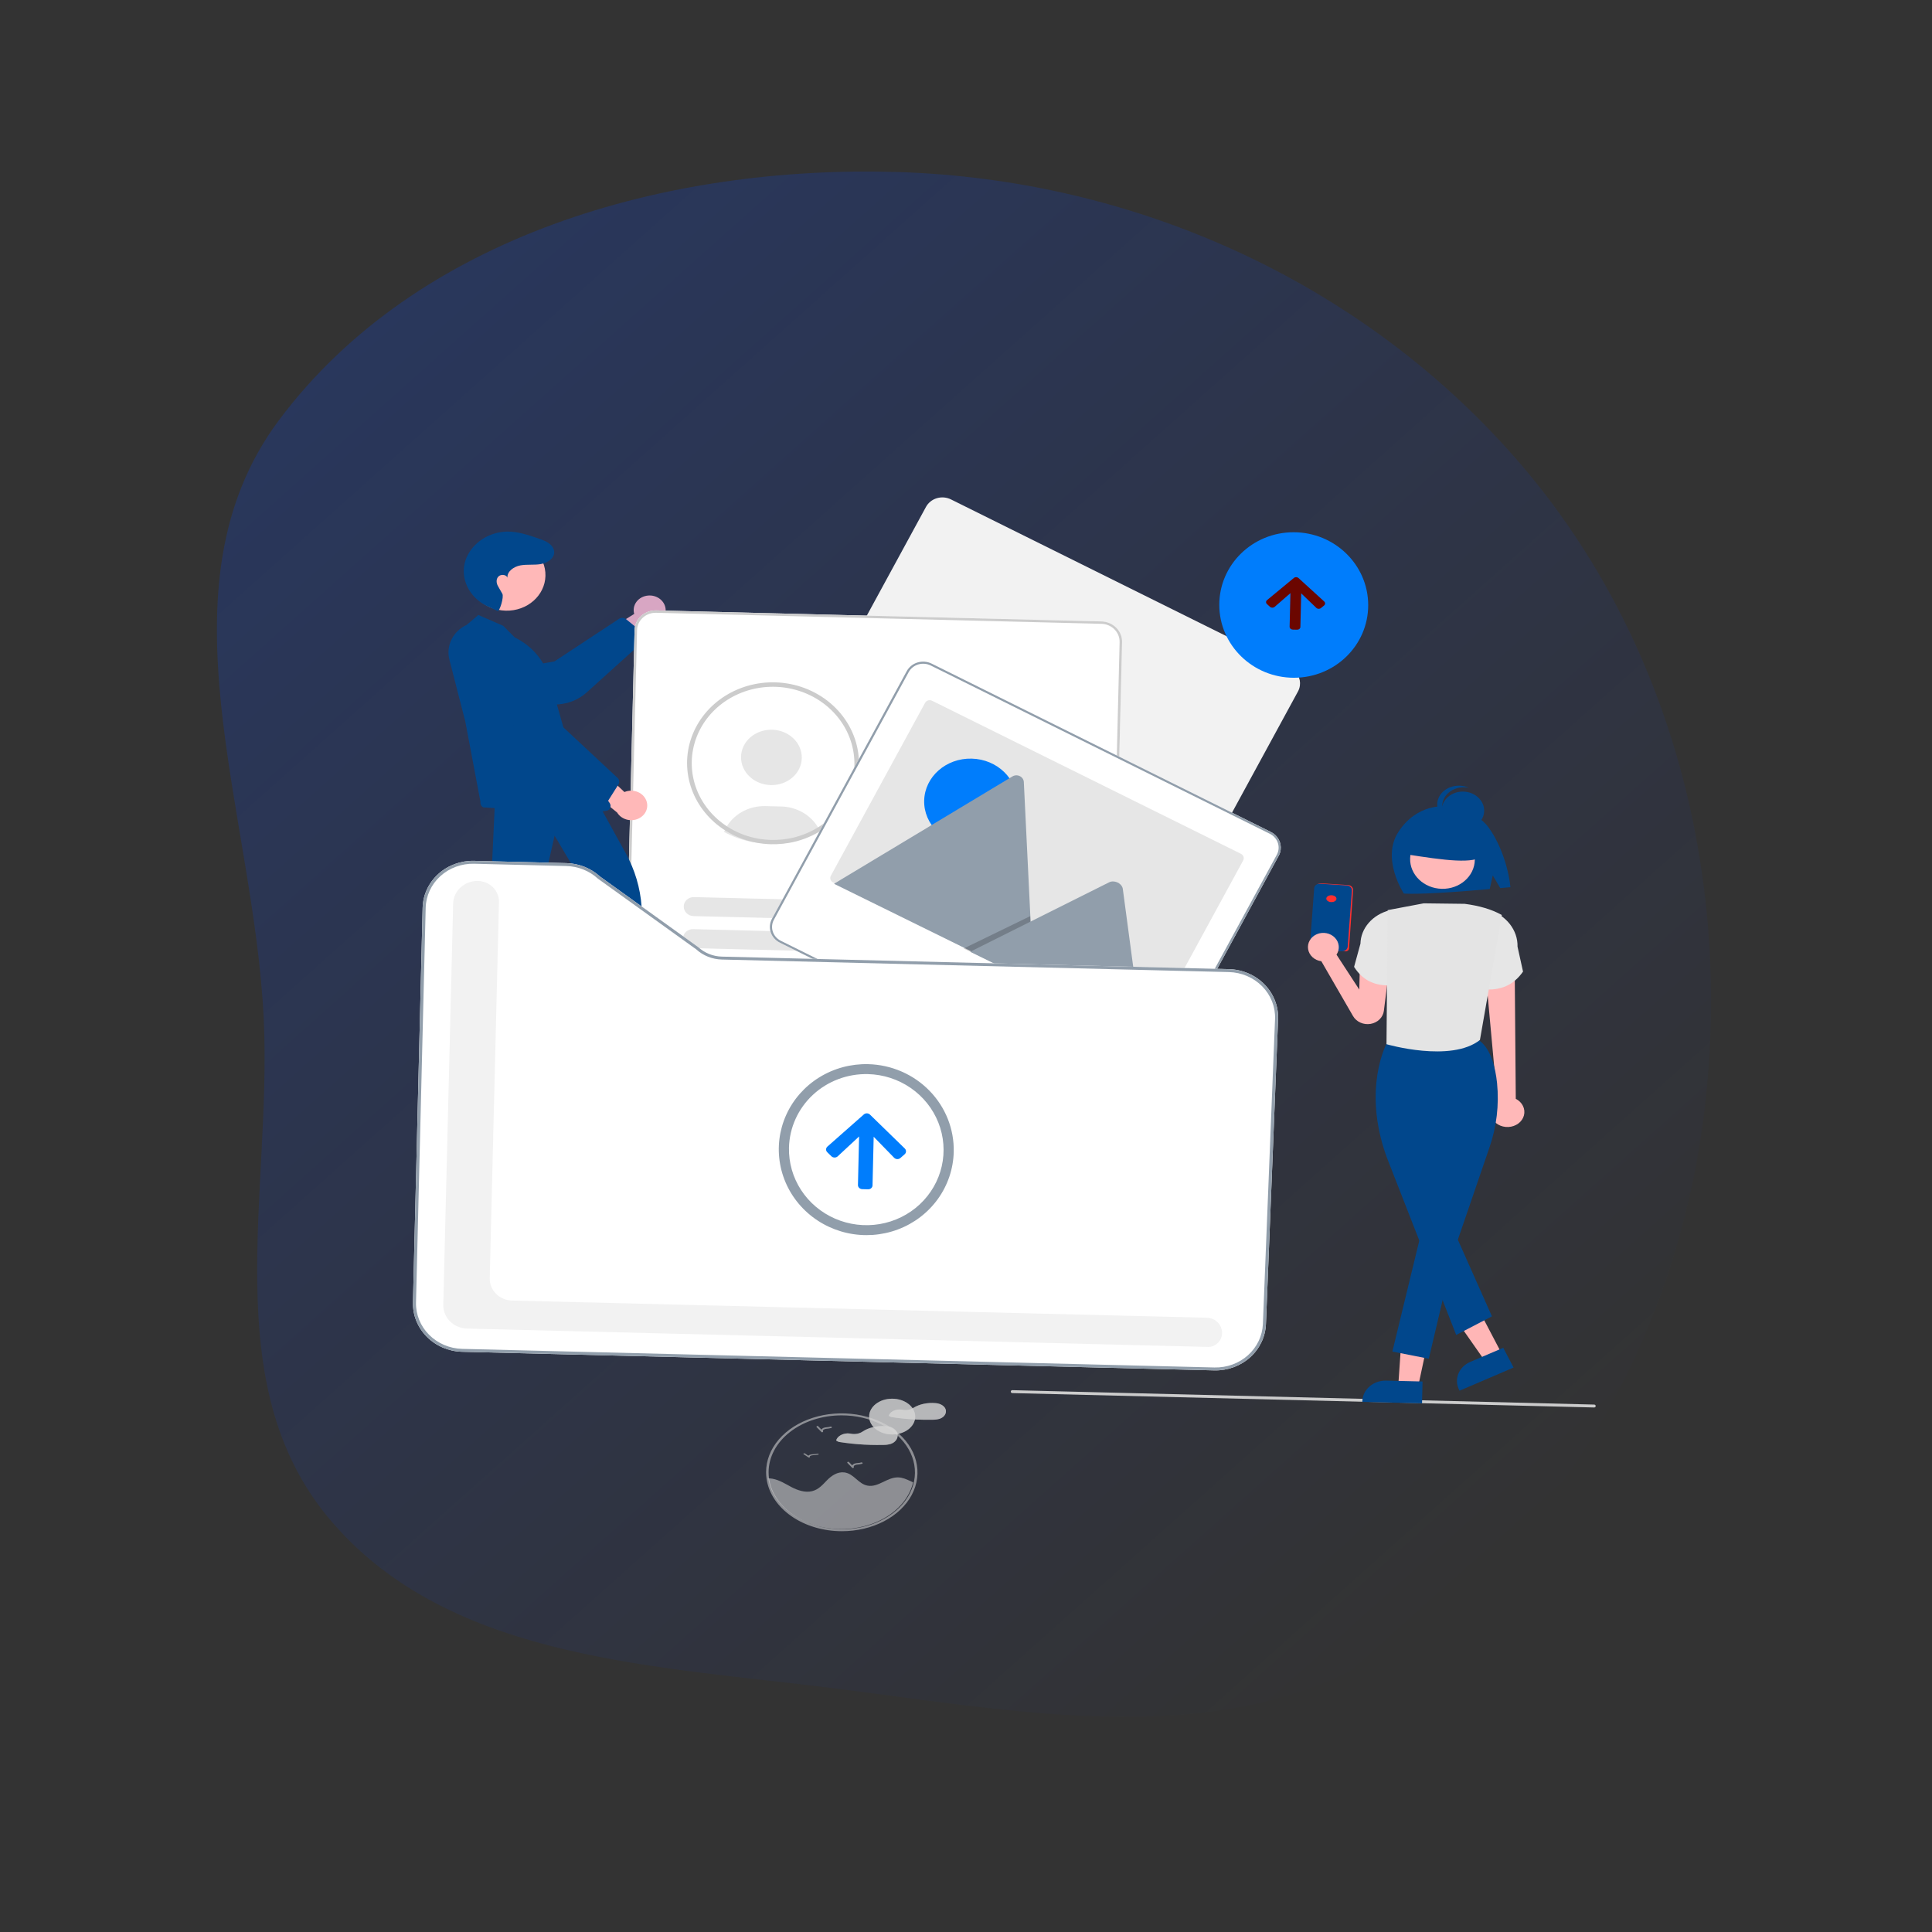 <svg width="100%" height="100%" viewBox="0 0 300 300" fill="none" xmlns="http://www.w3.org/2000/svg"><rect x="0" y="0" width="300" height="300" fill="#333333" stroke="none"/><g clip-path="url(#clip0_22_3)"><path d="M100.65 92.476C100.291 92.504 99.942 92.604 99.63 92.769C99.317 92.934 99.048 93.161 98.841 93.433C98.634 93.705 98.495 94.015 98.433 94.343C98.371 94.67 98.387 95.007 98.481 95.328L91.227 99.851L95.445 101.465L101.688 96.922C102.263 96.743 102.746 96.376 103.045 95.889C103.344 95.403 103.439 94.831 103.311 94.283C103.183 93.735 102.841 93.249 102.351 92.915C101.861 92.582 101.256 92.426 100.65 92.476L100.65 92.476Z" fill="#FFB8B8"></path><path fill-rule="evenodd" clip-rule="evenodd" d="M43.341 65.21C64.734 36.604 103.53 25.607 139.432 26.714C176.076 27.843 211.269 43.662 235.312 71.127C258.958 98.138 268.601 134.502 264.934 170.077C261.442 203.955 244.789 236.693 216.29 255.672C190.575 272.797 157.861 265.578 127.104 261.864C99.414 258.521 68.798 257.06 51.034 235.721C33.685 214.881 42.178 185.38 40.961 158.388C39.505 126.121 23.947 91.144 43.341 65.21Z" fill="url(#paint0_linear_22_3)" fill-opacity="0.2"></path><path d="M99.943 99.542L91.084 107.536C89.87 108.625 88.289 109.277 86.614 109.379L75.894 110.034C75.501 110.06 75.106 110.011 74.733 109.89C74.359 109.77 74.016 109.58 73.721 109.332C73.314 108.994 73.015 108.555 72.86 108.065C72.705 107.575 72.7 107.055 72.845 106.563C72.99 106.071 73.279 105.629 73.679 105.286C74.08 104.943 74.575 104.714 75.108 104.624L86.091 102.702L96.211 96.037C96.351 95.967 96.509 95.933 96.667 95.938C96.826 95.943 96.981 95.987 97.116 96.065L99.771 98.221C99.931 98.309 100.059 98.442 100.136 98.602C100.212 98.762 100.234 98.94 100.198 99.111C100.162 99.276 100.073 99.427 99.943 99.542Z" fill="#01478c"></path><path d="M201.844 106.478C201.921 105.919 201.817 105.35 201.543 104.85C201.27 104.349 200.842 103.94 200.317 103.679L147.66 77.546C147.325 77.38 146.959 77.278 146.583 77.246C146.207 77.214 145.829 77.254 145.469 77.361C145.11 77.469 144.776 77.643 144.488 77.874C144.199 78.105 143.961 78.388 143.788 78.707L143.787 78.709L122.852 117.175C122.503 117.82 122.436 118.57 122.667 119.263C122.897 119.956 123.406 120.534 124.082 120.87L176.74 147.003C177.417 147.337 178.204 147.403 178.93 147.185C179.656 146.967 180.262 146.484 180.613 145.84L201.547 107.374C201.7 107.094 201.8 106.791 201.844 106.478Z" fill="#F2F2F2"></path><path d="M168.683 192.184L99.549 190.473C98.679 190.451 97.853 190.1 97.251 189.498C96.65 188.897 96.324 188.093 96.343 187.264L98.537 97.832C98.558 97.002 98.924 96.216 99.554 95.644C100.184 95.073 101.026 94.764 101.897 94.784L171.031 96.495C171.901 96.517 172.727 96.868 173.328 97.47C173.929 98.071 174.256 98.875 174.237 99.705L172.043 189.137C172.022 189.966 171.656 190.752 171.026 191.324C170.396 191.895 169.554 192.204 168.683 192.184Z" fill="white"></path><path d="M119.68 121.907C122.285 121.972 124.445 120.1 124.503 117.727C124.561 115.353 122.496 113.377 119.891 113.312C117.285 113.248 115.126 115.12 115.068 117.493C115.009 119.867 117.074 121.843 119.68 121.907Z" fill="#E6E6E6"></path><path d="M112.43 129.182C113.076 129.544 113.754 129.854 114.456 130.109L114.58 130.152C115.994 130.652 117.489 130.926 119.001 130.961C119.305 130.969 119.598 130.966 119.872 130.954C120.539 130.932 121.203 130.864 121.858 130.749C122.218 130.686 122.577 130.608 122.924 130.518C123.008 130.497 123.086 130.477 123.171 130.454C124.589 130.066 125.926 129.463 127.13 128.669C127.039 128.5 126.939 128.335 126.83 128.176C126.243 127.297 125.429 126.568 124.463 126.054C123.497 125.54 122.409 125.257 121.297 125.23L118.86 125.17C117.574 125.139 116.307 125.451 115.21 126.069C114.113 126.687 113.231 127.586 112.671 128.658C112.581 128.829 112.501 129.004 112.43 129.182Z" fill="#E6E6E6"></path><path d="M120.858 130.617C120.669 130.623 120.487 130.667 120.329 130.745C121.121 130.727 121.91 130.663 122.687 130.554L120.858 130.617Z" fill="#01478c"></path><path d="M120.344 105.954C117.405 105.881 114.526 106.725 112.154 108.353C109.781 109.981 108.049 112.303 107.224 114.959C106.4 117.614 106.53 120.455 107.594 123.039C108.659 125.624 110.598 127.807 113.111 129.252C113.778 129.637 114.48 129.966 115.209 130.234L115.333 130.278C116.739 130.781 118.225 131.057 119.727 131.093C120.018 131.1 120.308 131.098 120.595 131.085C121.257 131.063 121.917 130.993 122.568 130.878C122.932 130.812 123.29 130.733 123.628 130.644C123.711 130.623 123.788 130.602 123.873 130.579C126.916 129.728 129.533 127.88 131.254 125.369C132.975 122.858 133.687 119.848 133.262 116.881C132.837 113.913 131.302 111.183 128.934 109.18C126.566 107.177 123.52 106.033 120.344 105.954L120.344 105.954ZM127.547 128.131C126.375 128.939 125.064 129.551 123.67 129.938C123.595 129.959 123.517 129.98 123.44 130.001C123.118 130.085 122.78 130.159 122.433 130.22C121.817 130.331 121.192 130.397 120.565 130.418C120.294 130.43 120.017 130.432 119.743 130.425C118.321 130.391 116.915 130.13 115.583 129.655L115.467 129.613C114.742 129.348 114.045 129.018 113.386 128.629C111.089 127.28 109.31 125.275 108.31 122.907C107.31 120.539 107.141 117.934 107.829 115.474C108.517 113.014 110.025 110.83 112.131 109.241C114.238 107.653 116.831 106.745 119.532 106.65C122.232 106.554 124.896 107.278 127.132 108.713C129.369 110.149 131.06 112.221 131.957 114.625C132.854 117.029 132.91 119.638 132.116 122.069C131.322 124.5 129.721 126.625 127.547 128.131L127.547 128.131Z" fill="#CCCCCC"></path><path d="M168.683 192.184L99.549 190.473C98.679 190.451 97.853 190.1 97.251 189.498C96.65 188.897 96.324 188.093 96.343 187.264L98.537 97.832C98.558 97.002 98.924 96.216 99.554 95.644C100.184 95.073 101.026 94.764 101.897 94.784L171.031 96.495C171.901 96.517 172.727 96.868 173.328 97.47C173.929 98.071 174.256 98.875 174.237 99.705L172.043 189.137C172.022 189.966 171.656 190.752 171.026 191.324C170.396 191.895 169.554 192.204 168.683 192.184ZM101.888 95.153C101.12 95.134 100.376 95.407 99.82 95.911C99.265 96.415 98.942 97.109 98.923 97.841L96.729 187.273C96.712 188.005 97.001 188.714 97.531 189.245C98.061 189.776 98.79 190.085 99.558 190.105L168.692 191.816C169.46 191.834 170.204 191.561 170.759 191.057C171.315 190.553 171.638 189.859 171.657 189.127L173.851 99.695C173.868 98.963 173.579 98.254 173.049 97.723C172.519 97.192 171.79 96.883 171.022 96.863L101.888 95.153Z" fill="#CCCCCC"></path><path d="M157.149 119.393L137.301 118.902C136.885 118.892 136.489 118.726 136.201 118.442C135.914 118.159 135.757 117.779 135.767 117.388C135.777 116.997 135.951 116.626 136.252 116.357C136.554 116.088 136.957 115.942 137.373 115.952L157.221 116.443C157.638 116.454 158.033 116.619 158.321 116.903C158.609 117.187 158.765 117.566 158.755 117.957C158.746 118.348 158.571 118.719 158.27 118.988C157.969 119.258 157.565 119.403 157.149 119.393Z" fill="#E6E6E6"></path><path d="M163.378 124.527L137.172 123.879C136.757 123.869 136.364 123.703 136.077 123.42C135.791 123.136 135.635 122.757 135.645 122.365C135.655 121.974 135.828 121.603 136.128 121.334C136.428 121.065 136.83 120.919 137.244 120.929L163.45 121.578C163.865 121.588 164.259 121.753 164.545 122.037C164.832 122.321 164.987 122.7 164.977 123.091C164.968 123.482 164.794 123.853 164.494 124.123C164.194 124.392 163.793 124.538 163.378 124.527Z" fill="#E6E6E6"></path><path d="M156.548 143.46L107.686 142.251C107.274 142.24 106.884 142.075 106.599 141.791C106.315 141.508 106.161 141.129 106.17 140.737C106.18 140.346 106.353 139.975 106.65 139.706C106.948 139.437 107.347 139.291 107.758 139.301L156.621 140.51C157.032 140.52 157.423 140.685 157.708 140.969C157.992 141.253 158.146 141.632 158.137 142.023C158.127 142.414 157.954 142.785 157.657 143.055C157.359 143.324 156.96 143.47 156.548 143.46Z" fill="#E6E6E6"></path><path d="M162.772 148.594L107.562 147.228C107.151 147.218 106.761 147.052 106.477 146.769C106.193 146.485 106.039 146.106 106.048 145.715C106.058 145.323 106.23 144.952 106.528 144.683C106.825 144.414 107.224 144.268 107.635 144.278L162.844 145.644C163.256 145.654 163.646 145.82 163.93 146.103C164.214 146.387 164.368 146.766 164.359 147.157C164.349 147.549 164.177 147.92 163.879 148.189C163.581 148.458 163.183 148.604 162.772 148.594Z" fill="#E6E6E6"></path><path d="M156.146 159.876L107.283 158.667C106.872 158.657 106.481 158.492 106.196 158.208C105.912 157.924 105.758 157.545 105.767 157.154C105.777 156.763 105.95 156.392 106.248 156.123C106.546 155.853 106.944 155.708 107.356 155.718L156.218 156.927C156.63 156.937 157.021 157.102 157.305 157.386C157.589 157.67 157.744 158.049 157.734 158.44C157.724 158.831 157.552 159.202 157.254 159.472C156.956 159.741 156.557 159.886 156.146 159.876Z" fill="#E6E6E6"></path><path d="M162.369 165.011L107.16 163.644C106.749 163.634 106.358 163.469 106.074 163.185C105.79 162.902 105.636 162.523 105.645 162.131C105.655 161.74 105.828 161.369 106.125 161.1C106.423 160.83 106.821 160.685 107.232 160.695L162.442 162.061C162.853 162.071 163.243 162.236 163.527 162.52C163.811 162.804 163.966 163.183 163.956 163.574C163.946 163.965 163.774 164.336 163.476 164.606C163.179 164.875 162.781 165.021 162.369 165.011Z" fill="#E6E6E6"></path><path d="M155.743 176.293L106.881 175.084C106.469 175.074 106.078 174.909 105.794 174.625C105.509 174.341 105.355 173.962 105.365 173.571C105.374 173.18 105.547 172.809 105.845 172.539C106.143 172.27 106.541 172.124 106.953 172.135L155.815 173.344C156.227 173.354 156.618 173.519 156.902 173.803C157.186 174.086 157.341 174.466 157.331 174.857C157.322 175.248 157.149 175.619 156.851 175.888C156.553 176.158 156.155 176.303 155.743 176.293Z" fill="#E6E6E6"></path><path d="M161.967 181.427L106.757 180.061C106.346 180.051 105.955 179.886 105.671 179.602C105.387 179.318 105.233 178.939 105.243 178.548C105.252 178.157 105.425 177.786 105.722 177.517C106.02 177.247 106.418 177.102 106.829 177.112L162.039 178.478C162.45 178.488 162.84 178.654 163.123 178.938C163.407 179.221 163.561 179.6 163.551 179.991C163.542 180.382 163.37 180.752 163.072 181.022C162.775 181.291 162.378 181.437 161.967 181.427Z" fill="#E6E6E6"></path><path d="M198.858 131.981C198.935 131.422 198.83 130.854 198.557 130.353C198.284 129.852 197.856 129.443 197.331 129.182L144.674 103.049C144.339 102.883 143.973 102.781 143.597 102.749C143.221 102.718 142.843 102.757 142.483 102.865C142.124 102.972 141.79 103.147 141.502 103.378C141.213 103.608 140.975 103.891 140.801 104.21L140.8 104.212L119.866 142.679C119.517 143.323 119.45 144.074 119.681 144.766C119.911 145.459 120.42 146.037 121.096 146.374L173.754 172.506C174.43 172.841 175.218 172.906 175.944 172.689C176.67 172.471 177.275 171.987 177.627 171.343L198.561 132.877C198.714 132.597 198.814 132.294 198.858 131.981Z" fill="white"></path><path d="M198.858 131.981C198.935 131.422 198.83 130.854 198.557 130.353C198.284 129.852 197.856 129.443 197.331 129.182L144.674 103.049C144.339 102.883 143.973 102.781 143.597 102.749C143.221 102.718 142.843 102.757 142.483 102.865C142.124 102.972 141.79 103.147 141.502 103.378C141.213 103.608 140.975 103.891 140.801 104.21L140.8 104.212L119.866 142.679C119.517 143.323 119.45 144.074 119.681 144.766C119.911 145.459 120.42 146.037 121.096 146.374L173.754 172.506C174.43 172.841 175.218 172.906 175.944 172.689C176.67 172.471 177.275 171.987 177.627 171.343L198.561 132.877C198.714 132.597 198.814 132.294 198.858 131.981ZM177.327 171.195C177.017 171.762 176.483 172.189 175.842 172.381C175.201 172.574 174.506 172.516 173.909 172.22L121.251 146.088C120.655 145.791 120.206 145.281 120.002 144.67C119.799 144.059 119.858 143.396 120.166 142.828L141.101 104.361C141.41 103.793 141.944 103.366 142.585 103.174C143.226 102.982 143.921 103.04 144.518 103.335L197.176 129.468C197.772 129.765 198.221 130.275 198.425 130.886C198.628 131.497 198.569 132.159 198.261 132.728L177.327 171.195Z" fill="#919EAB"></path><path d="M193.039 133.61L178.402 160.469C178.304 160.648 178.135 160.783 177.933 160.844C177.73 160.905 177.511 160.886 177.322 160.793L177.322 160.793L129.355 137.02C129.321 137.004 129.288 136.984 129.257 136.962C129.101 136.855 128.99 136.698 128.945 136.52C128.9 136.342 128.924 136.154 129.012 135.991L143.649 109.132C143.698 109.043 143.764 108.964 143.844 108.9C143.925 108.836 144.018 108.787 144.118 108.757C144.218 108.727 144.324 108.716 144.429 108.725C144.533 108.733 144.635 108.762 144.729 108.808L192.696 132.581C192.884 132.674 193.027 132.835 193.091 133.028C193.155 133.221 193.137 133.43 193.039 133.609L193.039 133.609L193.039 133.61Z" fill="#E6E6E6"></path><path d="M150.553 131.176C154.536 131.274 157.838 128.36 157.928 124.666C158.019 120.972 154.864 117.898 150.881 117.799C146.899 117.701 143.597 120.615 143.506 124.309C143.416 128.003 146.571 131.077 150.553 131.176Z" fill="#007DFC"></path><path d="M160.486 152.473L129.627 137.293C129.588 137.275 129.551 137.253 129.516 137.228L157.201 120.568C157.372 120.463 157.569 120.403 157.772 120.394C157.976 120.385 158.178 120.427 158.359 120.516C158.54 120.605 158.693 120.738 158.802 120.9C158.911 121.063 158.972 121.25 158.98 121.443L159.991 142.259L160.04 143.256L160.486 152.473Z" fill="#919EAB"></path><path opacity="0.2" d="M160.485 152.472L149.639 147.282L158.961 142.749L159.632 142.422L159.968 142.259L160.019 143.255L160.485 152.472Z" fill="black"></path><path d="M177.406 160.919L150.651 147.788L159.734 143.248L160.388 142.921L172.225 137.004C173.001 136.617 174.088 137.102 174.317 137.886C174.333 137.939 174.344 137.993 174.352 138.048L177.406 160.919Z" fill="#919EAB"></path><path d="M94.835 161.251L98.046 161.33L99.837 150.672L95.097 150.555L94.835 161.251Z" fill="#FFB8B8"></path><path d="M94.119 160.328L100.103 160.476L100.103 160.476C100.604 160.488 101.097 160.591 101.555 160.777C102.014 160.963 102.428 161.23 102.774 161.562C103.12 161.894 103.392 162.285 103.573 162.712C103.754 163.139 103.842 163.594 103.83 164.051L103.828 164.164L94.031 163.922L94.119 160.328Z" fill="#01478c"></path><path d="M72.398 158.93L75.592 159.571L79.804 148.854L75.09 147.907L72.398 158.93Z" fill="#FFB8B8"></path><path d="M71.888 157.835L78.047 159.095L78.047 159.095C78.562 159.2 79.05 159.398 79.483 159.675C79.916 159.953 80.286 160.306 80.57 160.713C80.855 161.121 81.049 161.575 81.142 162.051C81.235 162.526 81.225 163.013 81.112 163.484L81.084 163.601L71 161.538L71.888 157.835Z" fill="#01478c"></path><path d="M100.414 124.467C100.319 124.146 100.149 123.847 99.915 123.591C99.681 123.336 99.389 123.131 99.06 122.99C98.731 122.849 98.372 122.775 98.01 122.775C97.647 122.775 97.289 122.847 96.961 122.988L90.795 117.182L89.824 121.284L95.828 126.169C96.124 126.659 96.606 127.034 97.182 127.223C97.758 127.411 98.389 127.399 98.954 127.189C99.519 126.979 99.98 126.586 100.249 126.085C100.518 125.583 100.577 125.007 100.414 124.467Z" fill="#FFB8B8"></path><path d="M78.531 94.825C81.861 94.907 84.622 92.486 84.697 89.418C84.772 86.349 82.134 83.795 78.803 83.713C75.473 83.63 72.712 86.051 72.637 89.119C72.562 92.188 75.2 94.742 78.531 94.825Z" fill="#FFB8B8"></path><path d="M77.258 94.878C77.574 95.015 78.284 92.679 78.003 92.201C77.586 91.491 77.611 91.497 77.334 91.027C77.057 90.557 77.008 89.921 77.392 89.523C77.775 89.125 78.639 89.201 78.797 89.716C78.711 88.743 79.765 87.989 80.796 87.795C81.828 87.602 82.906 87.764 83.942 87.595C85.145 87.398 86.413 86.499 85.965 85.268C85.888 85.063 85.77 84.873 85.617 84.709C85.08 84.12 84.314 83.856 83.565 83.6C82.007 83.067 80.406 82.527 78.748 82.541C77.382 82.573 76.056 82.974 74.934 83.694C73.812 84.415 72.943 85.423 72.432 86.597C72.311 86.89 72.215 87.193 72.145 87.501C71.507 90.32 73.214 93.158 76.072 94.308L77.258 94.878Z" fill="#01478c"></path><path d="M75.014 125.362C74.866 125.273 74.748 125.145 74.676 124.993C74.603 124.842 74.58 124.674 74.607 124.511L72.249 112.026L69.783 102.428L69.783 102.428C69.512 101.376 69.629 100.27 70.114 99.291C70.599 98.312 71.423 97.519 72.452 97.041L74.276 95.495L78.131 97.171L79.938 98.987C81.25 99.628 82.406 100.52 83.331 101.606C84.257 102.692 84.931 103.947 85.312 105.291L88.045 114.923L94.663 124.69C94.773 124.852 94.822 125.045 94.801 125.237C94.78 125.429 94.691 125.608 94.548 125.746C93.571 126.688 75.014 125.362 75.014 125.362Z" fill="#01478c"></path><path d="M92.947 124.923L82.937 118.08C81.573 117.141 80.602 115.786 80.193 114.25L77.573 104.416C77.475 104.056 77.456 103.681 77.516 103.314C77.575 102.947 77.713 102.596 77.921 102.28C78.203 101.844 78.612 101.491 79.1 101.263C79.587 101.035 80.134 100.94 80.678 100.99C81.221 101.04 81.74 101.232 82.172 101.544C82.606 101.857 82.936 102.277 83.126 102.756L87.127 112.615L95.965 120.857C96.064 120.975 96.128 121.115 96.151 121.263C96.174 121.411 96.156 121.563 96.097 121.702L94.306 124.536C94.242 124.7 94.125 124.841 93.971 124.94C93.817 125.038 93.633 125.089 93.446 125.085C93.266 125.08 93.091 125.024 92.947 124.923Z" fill="#01478c"></path><path d="M71.14 157.242C71.06 157.129 71.011 156.999 70.995 156.864C70.98 156.728 70.999 156.592 71.052 156.465L76.107 140.583L76.836 124.916L92.559 124.289L92.635 124.286L97.165 132.49C98.583 135.055 99.421 137.869 99.625 140.752L100.787 156.904C100.806 157.123 100.732 157.341 100.582 157.509C100.432 157.677 100.218 157.783 99.986 157.804L95.242 158.112C95.013 158.132 94.785 158.067 94.606 157.931C94.426 157.795 94.31 157.599 94.282 157.384L92.761 140.962L86.116 129.765L83.51 141.316L78.308 157.228C78.241 157.387 78.125 157.522 77.974 157.616C77.824 157.711 77.646 157.759 77.465 157.756L71.856 157.62C71.713 157.617 71.573 157.581 71.448 157.515C71.323 157.449 71.218 157.356 71.14 157.242Z" fill="#01478c"></path><path d="M188.581 212.794L71.753 209.903C69.682 209.85 67.715 209.014 66.285 207.578C64.854 206.142 64.077 204.224 64.123 202.245L65.627 140.942C65.678 138.963 66.549 137.086 68.047 135.723C69.546 134.36 71.552 133.622 73.623 133.671L87.947 134.025C89.891 134.072 91.748 134.81 93.154 136.096L108.428 147.078C109.419 147.988 110.729 148.51 112.101 148.543L190.835 150.491C191.87 150.517 192.891 150.739 193.837 151.145C194.783 151.55 195.635 152.131 196.345 152.854C197.054 153.577 197.607 154.427 197.97 155.355C198.333 156.282 198.5 157.27 198.461 158.259L196.573 205.632C196.486 207.589 195.602 209.434 194.108 210.773C192.614 212.111 190.63 212.837 188.581 212.794Z" fill="white"></path><path d="M187.657 209.15L72.517 206.301C71.518 206.275 70.569 205.871 69.879 205.179C69.188 204.486 68.813 203.561 68.835 202.606L70.364 140.301C70.388 139.346 70.809 138.441 71.532 137.783C72.255 137.126 73.223 136.77 74.223 136.793C75.107 136.816 75.946 137.173 76.557 137.786C77.167 138.398 77.499 139.216 77.479 140.061L76.046 198.484C76.025 199.379 76.377 200.246 77.024 200.895C77.671 201.544 78.56 201.922 79.497 201.947L187.379 204.616C187.915 204.623 188.434 204.802 188.852 205.124C189.27 205.446 189.563 205.891 189.686 206.39C189.824 206.864 189.793 207.368 189.597 207.822C189.401 208.276 189.051 208.654 188.603 208.895C188.319 209.062 187.991 209.151 187.657 209.15Z" fill="#F2F2F2"></path><path d="M129.089 179.533L128.475 178.936C128.348 178.819 128.275 178.661 128.273 178.496C128.271 178.331 128.34 178.172 128.465 178.055C128.475 178.045 128.485 178.036 128.496 178.027L134.121 173.063C134.183 173.005 134.256 172.958 134.337 172.927C134.419 172.895 134.506 172.879 134.594 172.878C134.682 172.878 134.77 172.893 134.851 172.924C134.933 172.955 135.008 173.001 135.071 173.058C135.082 173.068 135.092 173.078 135.101 173.088L140.487 178.331C140.55 178.39 140.599 178.461 140.633 178.538C140.667 178.615 140.685 178.697 140.684 178.78C140.684 178.863 140.666 178.945 140.631 179.021C140.597 179.097 140.546 179.166 140.483 179.225L140.465 179.24L139.824 179.805C139.761 179.863 139.685 179.909 139.602 179.94C139.52 179.971 139.431 179.986 139.341 179.986C139.252 179.985 139.163 179.967 139.081 179.935C138.998 179.902 138.923 179.855 138.86 179.796L138.844 179.78L135.664 176.516L135.486 184.062C135.485 184.144 135.466 184.225 135.431 184.301C135.396 184.376 135.345 184.444 135.281 184.501C135.218 184.558 135.142 184.603 135.06 184.633C134.977 184.663 134.889 184.677 134.8 184.676L134.795 184.676L133.888 184.652C133.708 184.648 133.536 184.577 133.411 184.455C133.286 184.333 133.218 184.171 133.222 184.003L133.399 176.467L130.069 179.563C129.94 179.68 129.766 179.744 129.585 179.741C129.405 179.739 129.232 179.67 129.105 179.549L129.089 179.533Z" fill="#007DFC"></path><path d="M134.789 166.787C137.163 166.848 139.467 167.596 141.41 168.935C143.354 170.275 144.849 172.146 145.707 174.312C146.565 176.478 146.747 178.842 146.231 181.105C145.714 183.368 144.522 185.429 142.805 187.025C141.088 188.622 138.924 189.684 136.585 190.077C134.247 190.469 131.839 190.175 129.667 189.231C127.495 188.287 125.656 186.735 124.383 184.773C123.109 182.81 122.459 180.525 122.513 178.205C122.589 175.096 123.924 172.147 126.226 170.006C128.527 167.866 131.607 166.708 134.789 166.787ZM134.826 165.243C132.14 165.174 129.496 165.885 127.228 167.286C124.961 168.686 123.171 170.714 122.086 173.113C121.002 175.511 120.67 178.173 121.134 180.76C121.597 183.348 122.835 185.746 124.691 187.651C126.547 189.556 128.937 190.882 131.559 191.462C134.181 192.042 136.918 191.85 139.423 190.909C141.928 189.969 144.089 188.322 145.633 186.178C147.176 184.034 148.033 181.489 148.095 178.864C148.177 175.344 146.826 171.932 144.337 169.378C141.849 166.823 138.427 165.336 134.826 165.243Z" fill="#919EAB"></path><path d="M188.581 212.794L71.753 209.903C69.682 209.85 67.715 209.014 66.285 207.578C64.854 206.142 64.077 204.224 64.123 202.245L65.627 140.942C65.678 138.963 66.549 137.086 68.047 135.723C69.546 134.36 71.552 133.622 73.623 133.671L87.947 134.025C89.891 134.072 91.748 134.81 93.154 136.096L108.428 147.078C109.419 147.988 110.729 148.51 112.101 148.543L190.835 150.491C191.87 150.517 192.891 150.739 193.837 151.145C194.783 151.55 195.635 152.131 196.345 152.854C197.054 153.577 197.607 154.427 197.97 155.355C198.333 156.282 198.5 157.27 198.461 158.259L196.573 205.632C196.486 207.589 195.602 209.434 194.108 210.773C192.614 212.111 190.63 212.837 188.581 212.794ZM73.612 134.123C71.666 134.077 69.782 134.77 68.374 136.051C66.966 137.332 66.148 139.095 66.101 140.954L64.597 202.257C64.553 204.116 65.284 205.918 66.627 207.266C67.971 208.615 69.818 209.401 71.764 209.451L188.592 212.342C190.517 212.382 192.381 211.7 193.784 210.443C195.187 209.185 196.018 207.452 196.1 205.613L197.988 158.24C198.025 157.311 197.868 156.384 197.527 155.512C197.185 154.641 196.666 153.842 196 153.163C195.333 152.484 194.532 151.938 193.644 151.557C192.755 151.176 191.796 150.968 190.824 150.944L112.09 148.996C110.605 148.96 109.186 148.396 108.111 147.414L92.837 136.432C91.515 135.218 89.766 134.521 87.936 134.478L73.612 134.123Z" fill="#919EAB"></path><path d="M247.537 218.553L157.185 216.318C157.122 216.316 157.063 216.291 157.019 216.247C156.976 216.204 156.952 216.146 156.954 216.086C156.955 216.026 156.981 215.969 157.027 215.928C157.072 215.886 157.133 215.864 157.196 215.865L247.548 218.101C247.611 218.103 247.67 218.128 247.714 218.171C247.757 218.215 247.781 218.273 247.779 218.333C247.778 218.393 247.751 218.45 247.706 218.491C247.66 218.533 247.6 218.555 247.537 218.553Z" fill="#CCCCCC"></path><path d="M231.174 128.525C228.968 125.469 224.462 125.218 224.462 125.218C224.462 125.218 220.078 124.671 217.147 129.17C214.415 133.363 217.988 138.747 217.988 138.747C218.718 138.806 221.881 138.902 231.323 138.049L231.797 135.933L232.959 137.902C233.464 137.857 233.988 137.81 234.537 137.762C234.345 135.5 233.296 131.465 231.174 128.525Z" fill="#01478c"></path><path d="M235.369 170.622L235.209 151.196L230.84 152.77L232.488 170.761C232.03 171.06 231.694 171.482 231.53 171.966C231.366 172.45 231.383 172.968 231.578 173.445C231.773 173.921 232.136 174.33 232.612 174.61C233.088 174.89 233.653 175.026 234.222 174.999C234.791 174.971 235.333 174.781 235.768 174.457C236.204 174.133 236.508 173.692 236.637 173.2C236.766 172.708 236.712 172.191 236.484 171.727C236.255 171.262 235.864 170.875 235.369 170.622Z" fill="#FFB8B8"></path><path d="M230.193 153.594C233.014 153.907 235.07 152.922 236.495 150.867L235.641 146.996C235.672 145.744 235.252 144.514 234.442 143.483C233.631 142.453 232.473 141.676 231.136 141.266L230.635 141.112L230.193 153.594Z" fill="#E6E6E6"></path><path d="M208.929 147.727C208.892 147.726 208.855 147.721 208.819 147.714L203.597 147.506L203.588 147.391L203.588 147.386L204.256 137.848C204.263 137.751 204.292 137.655 204.341 137.568C204.39 137.481 204.457 137.403 204.54 137.339C204.623 137.275 204.719 137.226 204.824 137.196C204.928 137.165 205.038 137.153 205.148 137.16L209.328 137.429C209.438 137.436 209.546 137.462 209.644 137.506C209.743 137.55 209.831 137.61 209.904 137.684C209.976 137.758 210.032 137.844 210.067 137.936C210.102 138.029 210.117 138.127 210.109 138.224L209.475 147.284C209.467 147.406 209.405 147.52 209.303 147.603C209.201 147.685 209.067 147.73 208.929 147.727L208.929 147.727Z" fill="#FF3030"></path><path d="M208.375 147.72C208.361 147.719 208.348 147.719 208.334 147.718L204.237 147.454C204.004 147.439 203.787 147.342 203.633 147.186C203.48 147.029 203.402 146.826 203.417 146.619L204.069 137.912C204.084 137.715 204.187 137.532 204.354 137.403C204.521 137.274 204.739 137.21 204.961 137.224L209.142 137.493C209.363 137.508 209.57 137.599 209.716 137.749C209.863 137.898 209.937 138.092 209.922 138.289L209.27 146.996C209.255 147.196 209.154 147.383 208.987 147.518C208.82 147.653 208.601 147.725 208.375 147.72Z" fill="#01478c"></path><path d="M206.725 140.078C207.161 140.089 207.521 139.86 207.528 139.566C207.535 139.273 207.187 139.026 206.751 139.015C206.315 139.005 205.955 139.234 205.948 139.527C205.941 139.821 206.289 140.067 206.725 140.078Z" fill="#FF3030"></path><path d="M211.155 150.157L211.069 153.662L207.532 148.236C207.803 147.831 207.924 147.355 207.878 146.88C207.832 146.405 207.62 145.955 207.275 145.599C206.93 145.243 206.47 144.998 205.964 144.903C205.458 144.807 204.932 144.864 204.465 145.067C203.999 145.27 203.616 145.607 203.375 146.028C203.133 146.448 203.046 146.93 203.126 147.402C203.206 147.873 203.449 148.309 203.818 148.644C204.188 148.978 204.664 149.194 205.176 149.259L210.097 157.773C210.354 158.217 210.757 158.574 211.248 158.793C211.739 159.011 212.292 159.08 212.826 158.988C213.361 158.897 213.849 158.65 214.22 158.284C214.591 157.917 214.825 157.451 214.888 156.952L215.676 150.721L211.155 150.157Z" fill="#FFB8B8"></path><path d="M216.092 152.994C213.411 153.156 211.514 152.134 210.262 150.135L211.249 146.533C211.277 145.354 211.732 144.216 212.545 143.285C213.358 142.354 214.489 141.677 215.772 141.353L216.252 141.232L216.092 152.994Z" fill="#E6E6E6"></path><path d="M220.074 215.935L217.102 215.442L217.799 205.298L222.185 206.025L220.074 215.935Z" fill="#FFB6B6"></path><path d="M220.812 217.907L211.546 217.686L211.549 217.58C211.569 216.709 211.969 215.883 212.659 215.284C213.35 214.685 214.275 214.361 215.232 214.383L215.232 214.383L220.891 214.518L220.812 217.907Z" fill="#01478c"></path><path d="M233.266 210.344L230.665 211.458L224.641 202.859L228.481 201.214L233.266 210.344Z" fill="#FFB6B6"></path><path d="M235.03 212.352L226.638 215.945L226.587 215.848C226.174 215.061 226.122 214.158 226.443 213.338C226.763 212.519 227.43 211.85 228.296 211.479L228.296 211.479L233.422 209.285L235.03 212.352Z" fill="#01478c"></path><path d="M223.874 138.015C226.648 138.083 228.947 136.084 229.009 133.549C229.072 131.014 226.873 128.903 224.099 128.834C221.325 128.765 219.025 130.765 218.963 133.3C218.901 135.835 221.099 137.946 223.874 138.015Z" fill="#FFB8B8"></path><path d="M230.264 128.95L225.802 126.657L219.544 127.395L218.125 132.617C224.473 133.619 228.869 134.212 230.384 132.821L230.264 128.95Z" fill="#01478c"></path><path d="M215.364 161.936C215.364 161.936 211.445 169.002 215.332 179.696L226.117 207.29L231.667 204.399L226.374 192.503L231.267 178.223C232.393 174.988 232.799 171.569 232.462 168.176C232.196 165.637 231.5 163.045 229.88 161.706C226.068 158.557 215.364 161.936 215.364 161.936Z" fill="#01478c"></path><path d="M220.957 190.288L216.207 209.869L221.865 210.984L225.858 194.033L220.957 190.288Z" fill="#01478c"></path><path d="M227.432 140.347L221.071 140.269L215.475 141.326L215.294 162.145C215.294 162.145 225.294 165.052 229.804 161.486L233.198 142.08C231.583 141.176 229.631 140.631 227.432 140.347Z" fill="#E4E4E4"></path><path d="M227.085 128.799C228.909 128.844 230.42 127.564 230.46 125.94C230.499 124.317 229.053 122.964 227.229 122.918C225.405 122.873 223.895 124.153 223.855 125.777C223.815 127.401 225.261 128.754 227.085 128.799Z" fill="#01478c"></path><path d="M223.948 125.1C223.958 124.665 224.08 124.239 224.304 123.851C224.529 123.463 224.85 123.124 225.245 122.858C225.64 122.591 226.1 122.405 226.59 122.311C227.08 122.218 227.588 122.22 228.079 122.317C227.648 122.129 227.177 122.022 226.696 122.002C226.216 121.983 225.737 122.053 225.291 122.206C224.845 122.359 224.442 122.593 224.11 122.892C223.778 123.191 223.523 123.548 223.363 123.94C223.202 124.331 223.14 124.748 223.18 125.164C223.221 125.579 223.362 125.983 223.596 126.348C223.829 126.714 224.149 127.033 224.535 127.284C224.921 127.535 225.363 127.713 225.833 127.806C225.256 127.554 224.772 127.166 224.438 126.687C224.105 126.208 223.934 125.658 223.948 125.1Z" fill="#01478c"></path><path d="M200.905 105.242C207.291 105.249 212.461 100.197 212.454 93.957C212.447 87.718 207.265 82.654 200.879 82.647C194.494 82.64 189.323 87.692 189.33 93.931C189.338 100.171 194.52 105.235 200.905 105.242Z" fill="#007DFC"></path><path d="M141.788 230.179C141.295 232.271 139.857 234.154 137.735 235.485C135.613 236.817 132.948 237.507 130.224 237.432C127.501 237.357 124.9 236.521 122.895 235.076C120.89 233.631 119.614 231.673 119.299 229.559C119.52 229.559 119.74 229.579 119.955 229.618C121.061 229.82 121.962 230.424 122.908 230.918C123.855 231.411 125.02 231.815 126.103 231.546C127.136 231.292 127.773 230.511 128.43 229.84C129.088 229.168 130.036 228.5 131.106 228.634C132.619 228.822 133.261 230.452 134.759 230.696C136.42 230.968 137.754 229.377 139.448 229.408C140.138 229.421 140.767 229.705 141.361 229.981C141.504 230.047 141.645 230.114 141.788 230.179Z" fill="#D6D6D6" fill-opacity="0.56"></path><path d="M130.722 237.765C127.837 237.764 125.051 236.936 122.895 235.44C120.739 233.943 119.365 231.883 119.034 229.652C118.984 229.304 118.958 228.954 118.957 228.604C118.955 226.795 119.642 225.026 120.932 223.523C122.222 222.02 124.056 220.85 126.204 220.159C128.351 219.469 130.714 219.291 132.995 219.646C135.276 220.002 137.371 220.875 139.017 222.157C140.662 223.438 141.784 225.069 142.239 226.845C142.695 228.62 142.464 230.459 141.576 232.13C140.688 233.8 139.183 235.228 137.251 236.231C135.319 237.234 133.047 237.767 130.722 237.765ZM130.701 219.775C127.689 219.774 124.802 220.703 122.673 222.358C120.545 224.014 119.35 226.26 119.349 228.604C119.35 228.943 119.374 229.282 119.423 229.618C119.677 231.313 120.554 232.916 121.95 234.234C123.345 235.551 125.2 236.528 127.29 237.045C129.381 237.562 131.617 237.598 133.73 237.149C135.843 236.699 137.742 235.783 139.199 234.512C140.656 233.24 141.609 231.667 141.941 229.981C142.274 228.296 141.973 226.57 141.075 225.013C140.177 223.455 138.72 222.132 136.879 221.202C135.038 220.273 132.893 219.777 130.701 219.775Z" fill="#D6D6D6" fill-opacity="0.56"></path><path d="M138.542 222.743C140.517 222.746 142.117 221.504 142.115 219.97C142.114 218.437 140.511 217.192 138.535 217.19C136.56 217.187 134.959 218.429 134.961 219.962C134.963 221.496 136.566 222.741 138.542 222.743Z" fill="#D6D6D6" fill-opacity="0.56"></path><path d="M146.804 218.758C146.703 218.525 146.508 218.318 146.242 218.162C145.976 218.006 145.652 217.908 145.309 217.88C145.301 217.879 145.293 217.879 145.285 217.88C145.276 217.878 145.266 217.876 145.256 217.875C144.645 217.82 144.024 217.856 143.435 217.982C142.846 218.109 142.301 218.322 141.838 218.607L141.828 218.614C141.601 218.761 141.325 218.866 141.025 218.917C140.725 218.968 140.411 218.964 140.114 218.905C139.95 218.873 139.78 218.859 139.611 218.865C139.249 218.882 138.903 218.976 138.621 219.137C138.339 219.297 138.134 219.515 138.034 219.761C138.023 219.791 138.026 219.823 138.043 219.851C138.059 219.88 138.089 219.904 138.126 219.92C138.234 219.985 138.362 220.032 138.5 220.055C138.795 220.1 139.093 220.14 139.392 220.178C139.975 220.25 140.561 220.309 141.15 220.354C141.539 220.384 141.929 220.407 142.32 220.425C143.128 220.462 143.939 220.471 144.748 220.454C145.142 220.465 145.535 220.417 145.9 220.312C146.167 220.22 146.395 220.08 146.562 219.906C146.719 219.739 146.821 219.55 146.863 219.351C146.905 219.153 146.885 218.951 146.804 218.758Z" fill="#D6D6D6" fill-opacity="0.56"></path><path d="M139.388 222.807C139.381 222.688 139.354 222.57 139.307 222.456C139.198 222.194 138.987 221.96 138.701 221.785C138.415 221.609 138.066 221.499 137.696 221.468C137.688 221.467 137.68 221.467 137.672 221.468C137.661 221.465 137.65 221.463 137.639 221.462C136.926 221.397 136.203 221.451 135.524 221.62C134.94 221.76 134.403 221.989 133.948 222.293C133.704 222.46 133.406 222.577 133.083 222.635C132.76 222.692 132.422 222.688 132.101 222.622C131.925 222.586 131.742 222.57 131.559 222.577C131.169 222.596 130.797 222.702 130.493 222.883C130.189 223.063 129.969 223.309 129.861 223.585C129.85 223.619 129.853 223.655 129.871 223.687C129.889 223.719 129.92 223.746 129.961 223.765C130.077 223.838 130.214 223.89 130.362 223.916C130.682 223.966 131.002 224.012 131.325 224.054C131.952 224.136 132.583 224.202 133.217 224.253C134.504 224.356 135.8 224.394 137.093 224.366C137.518 224.378 137.941 224.323 138.335 224.205C138.621 224.101 138.867 223.944 139.045 223.748C139.297 223.471 139.418 223.14 139.388 222.807Z" fill="#D6D6D6" fill-opacity="0.56"></path><path d="M138.542 222.743C140.517 222.746 142.117 221.504 142.115 219.97C142.114 218.437 140.511 217.192 138.535 217.19C136.56 217.187 134.959 218.429 134.961 219.962C134.963 221.496 136.566 222.741 138.542 222.743Z" fill="#D6D6D6" fill-opacity="0.56"></path><path d="M146.804 218.758C146.703 218.525 146.508 218.318 146.242 218.162C145.976 218.006 145.652 217.908 145.309 217.88C145.301 217.879 145.293 217.879 145.285 217.88C145.276 217.878 145.266 217.876 145.256 217.875C144.645 217.82 144.024 217.856 143.435 217.982C142.846 218.109 142.301 218.322 141.838 218.607L141.828 218.614C141.601 218.761 141.325 218.866 141.025 218.917C140.725 218.968 140.411 218.964 140.114 218.905C139.95 218.873 139.78 218.859 139.611 218.865C139.249 218.882 138.903 218.976 138.621 219.137C138.339 219.297 138.134 219.515 138.034 219.761C138.023 219.791 138.026 219.823 138.043 219.851C138.059 219.88 138.089 219.904 138.126 219.92C138.234 219.985 138.362 220.032 138.5 220.055C138.795 220.1 139.093 220.14 139.392 220.178C139.975 220.25 140.561 220.309 141.15 220.354C141.539 220.384 141.929 220.407 142.32 220.425C143.128 220.462 143.939 220.471 144.748 220.454C145.142 220.465 145.535 220.417 145.9 220.312C146.167 220.22 146.395 220.08 146.562 219.906C146.719 219.739 146.821 219.55 146.863 219.351C146.905 219.153 146.885 218.951 146.804 218.758Z" fill="#D6D6D6" fill-opacity="0.56"></path><path d="M139.388 222.807C139.381 222.688 139.354 222.57 139.307 222.456C139.198 222.194 138.987 221.96 138.701 221.785C138.415 221.609 138.066 221.499 137.696 221.468C137.688 221.467 137.68 221.467 137.672 221.468C137.661 221.465 137.65 221.463 137.639 221.462C136.926 221.397 136.203 221.451 135.524 221.62C134.94 221.76 134.403 221.989 133.948 222.293C133.704 222.46 133.406 222.577 133.083 222.635C132.76 222.692 132.422 222.688 132.101 222.622C131.925 222.586 131.742 222.57 131.559 222.577C131.169 222.596 130.797 222.702 130.493 222.883C130.189 223.063 129.969 223.309 129.861 223.585C129.85 223.619 129.853 223.655 129.871 223.687C129.889 223.719 129.92 223.746 129.961 223.765C130.077 223.838 130.214 223.89 130.362 223.916C130.682 223.966 131.002 224.012 131.325 224.054C131.952 224.136 132.583 224.202 133.217 224.253C134.504 224.356 135.8 224.394 137.093 224.366C137.518 224.378 137.941 224.323 138.335 224.205C138.621 224.101 138.867 223.944 139.045 223.748C139.297 223.471 139.418 223.14 139.388 222.807Z" fill="#D6D6D6" fill-opacity="0.56"></path><path d="M126.905 225.739C126.586 225.816 126.213 225.78 125.89 225.855C125.729 225.893 125.596 225.959 125.516 226.043L124.998 225.692C124.97 225.678 124.932 225.669 124.893 225.669C124.854 225.669 124.816 225.677 124.788 225.692C124.761 225.707 124.746 225.727 124.746 225.748C124.746 225.769 124.761 225.789 124.788 225.804C125.032 225.969 125.275 226.134 125.519 226.299C125.612 226.361 125.811 226.294 125.766 226.222C125.675 226.074 125.989 225.992 126.205 225.968C126.494 225.955 126.779 225.924 127.054 225.876C127.228 225.834 127.077 225.697 126.905 225.739Z" fill="#D6D6D6" fill-opacity="0.56"></path><path d="M133.721 227.087C133.402 227.203 133.029 227.149 132.706 227.262C132.545 227.318 132.412 227.418 132.332 227.544L131.814 227.018C131.786 226.996 131.748 226.984 131.709 226.984C131.67 226.984 131.632 226.996 131.604 227.018C131.577 227.041 131.562 227.071 131.562 227.102C131.562 227.134 131.577 227.164 131.604 227.187C131.848 227.434 132.091 227.68 132.335 227.927C132.428 228.022 132.627 227.92 132.582 227.812C132.491 227.591 132.805 227.468 133.022 227.432C133.31 227.411 133.595 227.365 133.87 227.293C134.044 227.23 133.893 227.024 133.721 227.087Z" fill="#D6D6D6" fill-opacity="0.56"></path><path d="M128.944 221.527C128.625 221.643 128.253 221.59 127.93 221.702C127.768 221.759 127.636 221.858 127.555 221.984L127.037 221.459C127.009 221.437 126.971 221.424 126.932 221.424C126.893 221.424 126.855 221.436 126.828 221.459C126.801 221.481 126.786 221.511 126.786 221.543C126.786 221.574 126.801 221.604 126.828 221.627C127.071 221.874 127.315 222.121 127.558 222.368C127.651 222.462 127.85 222.36 127.806 222.252C127.715 222.031 128.028 221.908 128.245 221.872C128.534 221.852 128.818 221.805 129.094 221.733C129.267 221.67 129.116 221.465 128.944 221.527Z" fill="#D6D6D6" fill-opacity="0.56"></path><path d="M197.195 94.219L196.741 93.805C196.647 93.725 196.594 93.616 196.592 93.501C196.59 93.387 196.641 93.277 196.733 93.196C196.741 93.189 196.749 93.183 196.757 93.177L200.91 89.744C200.956 89.704 201.01 89.672 201.07 89.65C201.13 89.629 201.194 89.617 201.259 89.617C201.325 89.617 201.389 89.627 201.45 89.649C201.51 89.67 201.565 89.702 201.612 89.742C201.62 89.748 201.627 89.755 201.635 89.762L205.615 93.393C205.661 93.434 205.698 93.482 205.723 93.536C205.748 93.589 205.761 93.646 205.761 93.703C205.761 93.761 205.747 93.817 205.722 93.87C205.696 93.923 205.659 93.971 205.612 94.011L205.599 94.022L205.126 94.412C205.079 94.453 205.023 94.484 204.962 94.505C204.901 94.527 204.835 94.538 204.769 94.537C204.703 94.536 204.638 94.524 204.577 94.502C204.516 94.479 204.46 94.447 204.414 94.406L204.402 94.394L202.051 92.135L201.923 97.356C201.922 97.413 201.908 97.469 201.882 97.521C201.856 97.573 201.819 97.62 201.772 97.66C201.725 97.699 201.669 97.73 201.608 97.751C201.547 97.771 201.482 97.781 201.416 97.78L201.412 97.78L200.742 97.764C200.609 97.76 200.482 97.711 200.39 97.627C200.297 97.543 200.247 97.43 200.25 97.314L200.378 92.1L197.919 94.24C197.824 94.321 197.695 94.365 197.562 94.363C197.428 94.362 197.301 94.314 197.207 94.231L197.195 94.219Z" fill="#6B0600"></path></g><defs><linearGradient id="paint0_linear_22_3" x1="53.164" y1="54.32" x2="226.246" y2="248.1" gradientUnits="userSpaceOnUse"><stop stop-color="#0047FF"></stop><stop offset="1" stop-color="#0038FF" stop-opacity="0"></stop></linearGradient><clipPath id="clip0_22_3"><rect width="300" height="300" fill="white"></rect></clipPath></defs></svg>